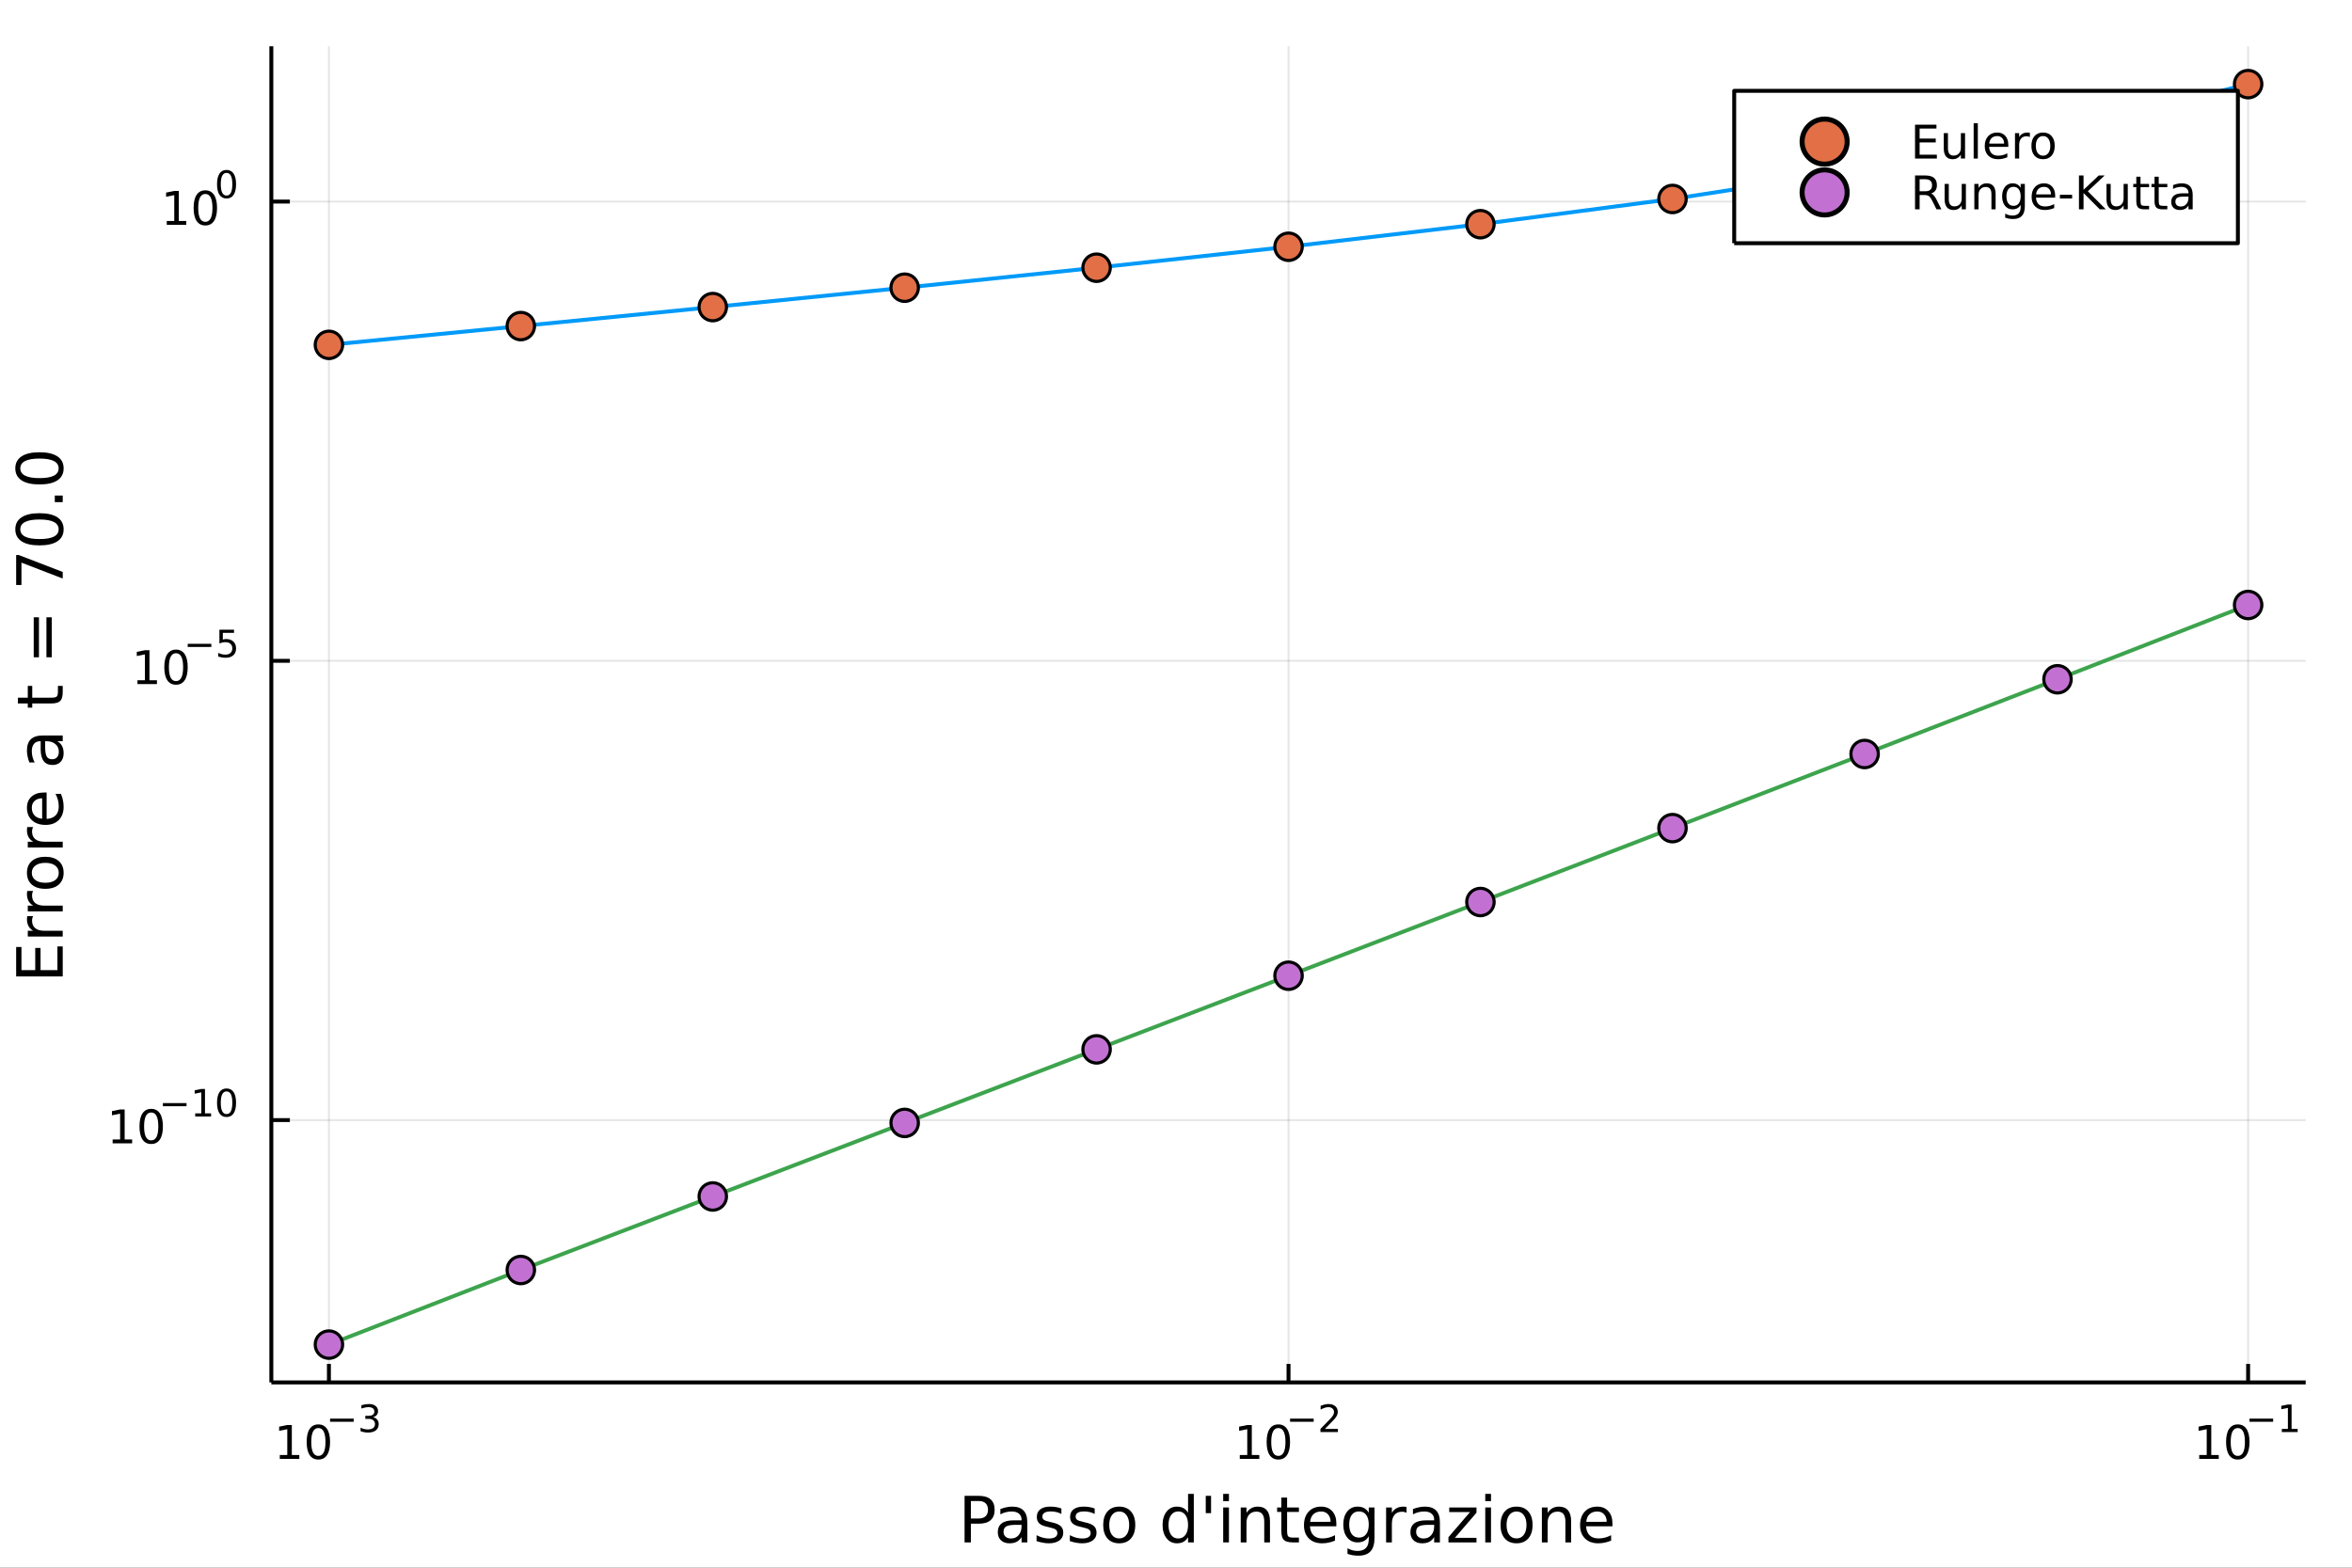 <?xml version="1.0" encoding="utf-8"?>
<svg xmlns="http://www.w3.org/2000/svg" xmlns:xlink="http://www.w3.org/1999/xlink" width="600" height="400" viewBox="0 0 2400 1600">
<rect x="0" y="0" width="2400" height="1600" fill="#333333" stroke="none"/>
<defs>
  <clipPath id="clip470">
    <rect x="0" y="0" width="2400" height="1600"/>
  </clipPath>
</defs>
<path clip-path="url(#clip470)" d="
M0 1600 L2400 1600 L2400 0 L0 0  Z
  " fill="#ffffff" fill-rule="evenodd" fill-opacity="1"/>
<defs>
  <clipPath id="clip471">
    <rect x="480" y="0" width="1681" height="1600"/>
  </clipPath>
</defs>
<path clip-path="url(#clip470)" d="
M276.876 1410.9 L2352.76 1410.9 L2352.76 47.244 L276.876 47.244  Z
  " fill="#ffffff" fill-rule="evenodd" fill-opacity="1"/>
<defs>
  <clipPath id="clip472">
    <rect x="276" y="47" width="2077" height="1365"/>
  </clipPath>
</defs>
<polyline clip-path="url(#clip472)" style="stroke:#000000; stroke-linecap:butt; stroke-linejoin:round; stroke-width:2; stroke-opacity:0.1; fill:none" points="
  335.627,1410.9 335.627,47.244 
  "/>
<polyline clip-path="url(#clip472)" style="stroke:#000000; stroke-linecap:butt; stroke-linejoin:round; stroke-width:2; stroke-opacity:0.1; fill:none" points="
  1314.82,1410.9 1314.82,47.244 
  "/>
<polyline clip-path="url(#clip472)" style="stroke:#000000; stroke-linecap:butt; stroke-linejoin:round; stroke-width:2; stroke-opacity:0.1; fill:none" points="
  2294,1410.9 2294,47.244 
  "/>
<polyline clip-path="url(#clip470)" style="stroke:#000000; stroke-linecap:butt; stroke-linejoin:round; stroke-width:4; stroke-opacity:1; fill:none" points="
  276.876,1410.9 2352.76,1410.9 
  "/>
<polyline clip-path="url(#clip470)" style="stroke:#000000; stroke-linecap:butt; stroke-linejoin:round; stroke-width:4; stroke-opacity:1; fill:none" points="
  335.627,1410.9 335.627,1392 
  "/>
<polyline clip-path="url(#clip470)" style="stroke:#000000; stroke-linecap:butt; stroke-linejoin:round; stroke-width:4; stroke-opacity:1; fill:none" points="
  1314.82,1410.9 1314.82,1392 
  "/>
<polyline clip-path="url(#clip470)" style="stroke:#000000; stroke-linecap:butt; stroke-linejoin:round; stroke-width:4; stroke-opacity:1; fill:none" points="
  2294,1410.9 2294,1392 
  "/>
<path clip-path="url(#clip470)" d="M285.507 1485.02 L293.146 1485.02 L293.146 1458.66 L284.836 1460.32 L284.836 1456.06 L293.1 1454.4 L297.775 1454.4 L297.775 1485.02 L305.414 1485.02 L305.414 1488.96 L285.507 1488.96 L285.507 1485.02 Z" fill="#000000" fill-rule="evenodd" fill-opacity="1" /><path clip-path="url(#clip470)" d="M324.859 1457.48 Q321.248 1457.48 319.419 1461.04 Q317.613 1464.58 317.613 1471.71 Q317.613 1478.82 319.419 1482.38 Q321.248 1485.92 324.859 1485.92 Q328.493 1485.92 330.298 1482.38 Q332.127 1478.82 332.127 1471.71 Q332.127 1464.58 330.298 1461.04 Q328.493 1457.48 324.859 1457.48 M324.859 1453.77 Q330.669 1453.77 333.724 1458.38 Q336.803 1462.96 336.803 1471.71 Q336.803 1480.44 333.724 1485.04 Q330.669 1489.63 324.859 1489.63 Q319.049 1489.63 315.97 1485.04 Q312.914 1480.44 312.914 1471.71 Q312.914 1462.96 315.97 1458.38 Q319.049 1453.77 324.859 1453.77 Z" fill="#000000" fill-rule="evenodd" fill-opacity="1" /><path clip-path="url(#clip470)" d="M336.803 1447.87 L360.915 1447.87 L360.915 1451.07 L336.803 1451.07 L336.803 1447.87 Z" fill="#000000" fill-rule="evenodd" fill-opacity="1" /><path clip-path="url(#clip470)" d="M380.625 1446.41 Q383.352 1446.99 384.876 1448.83 Q386.418 1450.68 386.418 1453.38 Q386.418 1457.54 383.559 1459.82 Q380.7 1462.09 375.434 1462.09 Q373.666 1462.09 371.786 1461.73 Q369.924 1461.4 367.93 1460.7 L367.93 1457.03 Q369.51 1457.95 371.391 1458.42 Q373.271 1458.89 375.321 1458.89 Q378.895 1458.89 380.757 1457.48 Q382.638 1456.07 382.638 1453.38 Q382.638 1450.9 380.888 1449.51 Q379.158 1448.1 376.055 1448.1 L372.782 1448.1 L372.782 1444.98 L376.205 1444.98 Q379.008 1444.98 380.493 1443.87 Q381.979 1442.74 381.979 1440.63 Q381.979 1438.47 380.437 1437.32 Q378.914 1436.16 376.055 1436.16 Q374.494 1436.16 372.707 1436.49 Q370.92 1436.83 368.776 1437.55 L368.776 1434.16 Q370.939 1433.56 372.82 1433.26 Q374.72 1432.96 376.393 1432.96 Q380.719 1432.96 383.239 1434.93 Q385.76 1436.89 385.76 1440.24 Q385.76 1442.57 384.424 1444.19 Q383.089 1445.79 380.625 1446.41 Z" fill="#000000" fill-rule="evenodd" fill-opacity="1" /><path clip-path="url(#clip470)" d="M1265.08 1485.02 L1272.72 1485.02 L1272.72 1458.66 L1264.41 1460.32 L1264.41 1456.06 L1272.67 1454.4 L1277.35 1454.4 L1277.35 1485.02 L1284.99 1485.02 L1284.99 1488.96 L1265.08 1488.96 L1265.08 1485.02 Z" fill="#000000" fill-rule="evenodd" fill-opacity="1" /><path clip-path="url(#clip470)" d="M1304.43 1457.48 Q1300.82 1457.48 1298.99 1461.04 Q1297.19 1464.58 1297.19 1471.71 Q1297.19 1478.82 1298.99 1482.38 Q1300.82 1485.92 1304.43 1485.92 Q1308.07 1485.92 1309.87 1482.38 Q1311.7 1478.82 1311.7 1471.71 Q1311.7 1464.58 1309.87 1461.04 Q1308.07 1457.48 1304.43 1457.48 M1304.43 1453.77 Q1310.24 1453.77 1313.3 1458.38 Q1316.38 1462.96 1316.38 1471.71 Q1316.38 1480.44 1313.3 1485.04 Q1310.24 1489.63 1304.43 1489.63 Q1298.62 1489.63 1295.54 1485.04 Q1292.49 1480.44 1292.49 1471.71 Q1292.49 1462.96 1295.54 1458.38 Q1298.62 1453.77 1304.43 1453.77 Z" fill="#000000" fill-rule="evenodd" fill-opacity="1" /><path clip-path="url(#clip470)" d="M1316.38 1447.87 L1340.49 1447.87 L1340.49 1451.07 L1316.38 1451.07 L1316.38 1447.87 Z" fill="#000000" fill-rule="evenodd" fill-opacity="1" /><path clip-path="url(#clip470)" d="M1351.96 1458.35 L1365.22 1458.35 L1365.22 1461.55 L1347.39 1461.55 L1347.39 1458.35 Q1349.55 1456.11 1353.28 1452.35 Q1357.02 1448.57 1357.98 1447.48 Q1359.8 1445.43 1360.52 1444.02 Q1361.25 1442.59 1361.25 1441.22 Q1361.25 1438.98 1359.67 1437.57 Q1358.11 1436.16 1355.59 1436.16 Q1353.8 1436.16 1351.81 1436.78 Q1349.84 1437.4 1347.58 1438.66 L1347.58 1434.82 Q1349.87 1433.9 1351.87 1433.43 Q1353.86 1432.96 1355.52 1432.96 Q1359.88 1432.96 1362.48 1435.14 Q1365.07 1437.32 1365.07 1440.97 Q1365.07 1442.7 1364.41 1444.26 Q1363.77 1445.8 1362.06 1447.91 Q1361.59 1448.46 1359.07 1451.07 Q1356.55 1453.67 1351.96 1458.35 Z" fill="#000000" fill-rule="evenodd" fill-opacity="1" /><path clip-path="url(#clip470)" d="M2244.12 1485.02 L2251.76 1485.02 L2251.76 1458.66 L2243.45 1460.32 L2243.45 1456.06 L2251.71 1454.4 L2256.39 1454.4 L2256.39 1485.02 L2264.03 1485.02 L2264.03 1488.96 L2244.12 1488.96 L2244.12 1485.02 Z" fill="#000000" fill-rule="evenodd" fill-opacity="1" /><path clip-path="url(#clip470)" d="M2283.47 1457.48 Q2279.86 1457.48 2278.03 1461.04 Q2276.23 1464.58 2276.23 1471.71 Q2276.23 1478.82 2278.03 1482.38 Q2279.86 1485.92 2283.47 1485.92 Q2287.11 1485.92 2288.91 1482.38 Q2290.74 1478.82 2290.74 1471.71 Q2290.74 1464.58 2288.91 1461.04 Q2287.11 1457.48 2283.47 1457.48 M2283.47 1453.77 Q2289.28 1453.77 2292.34 1458.38 Q2295.42 1462.96 2295.42 1471.71 Q2295.42 1480.44 2292.34 1485.04 Q2289.28 1489.63 2283.47 1489.63 Q2277.66 1489.63 2274.58 1485.04 Q2271.53 1480.44 2271.53 1471.71 Q2271.53 1462.96 2274.58 1458.38 Q2277.66 1453.77 2283.47 1453.77 Z" fill="#000000" fill-rule="evenodd" fill-opacity="1" /><path clip-path="url(#clip470)" d="M2295.42 1447.87 L2319.53 1447.87 L2319.53 1451.07 L2295.42 1451.07 L2295.42 1447.87 Z" fill="#000000" fill-rule="evenodd" fill-opacity="1" /><path clip-path="url(#clip470)" d="M2328.39 1458.35 L2334.59 1458.35 L2334.59 1436.93 L2327.84 1438.28 L2327.84 1434.82 L2334.55 1433.47 L2338.35 1433.47 L2338.35 1458.35 L2344.56 1458.35 L2344.56 1461.55 L2328.39 1461.55 L2328.39 1458.35 Z" fill="#000000" fill-rule="evenodd" fill-opacity="1" /><path clip-path="url(#clip470)" d="M990.69 1531.95 L990.69 1549.8 L998.774 1549.8 Q1003.26 1549.8 1005.71 1547.48 Q1008.16 1545.16 1008.16 1540.86 Q1008.16 1536.6 1005.71 1534.27 Q1003.26 1531.95 998.774 1531.95 L990.69 1531.95 M984.26 1526.67 L998.774 1526.67 Q1006.76 1526.67 1010.84 1530.29 Q1014.94 1533.89 1014.94 1540.86 Q1014.94 1547.9 1010.84 1551.49 Q1006.76 1555.09 998.774 1555.09 L990.69 1555.09 L990.69 1574.19 L984.26 1574.19 L984.26 1526.67 Z" fill="#000000" fill-rule="evenodd" fill-opacity="1" /><path clip-path="url(#clip470)" d="M1036.59 1556.27 Q1029.49 1556.27 1026.75 1557.89 Q1024.01 1559.51 1024.01 1563.43 Q1024.01 1566.55 1026.05 1568.39 Q1028.12 1570.21 1031.65 1570.21 Q1036.52 1570.21 1039.45 1566.77 Q1042.41 1563.3 1042.41 1557.57 L1042.41 1556.27 L1036.59 1556.27 M1048.27 1553.85 L1048.27 1574.19 L1042.41 1574.19 L1042.41 1568.77 Q1040.41 1572.02 1037.41 1573.58 Q1034.42 1575.11 1030.09 1575.11 Q1024.62 1575.11 1021.37 1572.05 Q1018.16 1568.97 1018.16 1563.81 Q1018.16 1557.79 1022.17 1554.74 Q1026.21 1551.68 1034.2 1551.68 L1042.41 1551.68 L1042.41 1551.11 Q1042.41 1547.07 1039.74 1544.87 Q1037.1 1542.64 1032.29 1542.64 Q1029.23 1542.64 1026.34 1543.38 Q1023.44 1544.11 1020.77 1545.57 L1020.77 1540.16 Q1023.98 1538.92 1027.01 1538.31 Q1030.03 1537.68 1032.89 1537.68 Q1040.63 1537.68 1044.45 1541.69 Q1048.27 1545.7 1048.27 1553.85 Z" fill="#000000" fill-rule="evenodd" fill-opacity="1" /><path clip-path="url(#clip470)" d="M1083.06 1539.59 L1083.06 1545.13 Q1080.57 1543.85 1077.9 1543.22 Q1075.23 1542.58 1072.36 1542.58 Q1068 1542.58 1065.81 1543.92 Q1063.64 1545.25 1063.64 1547.93 Q1063.64 1549.96 1065.2 1551.14 Q1066.76 1552.29 1071.47 1553.34 L1073.48 1553.78 Q1079.71 1555.12 1082.32 1557.57 Q1084.97 1559.99 1084.97 1564.35 Q1084.97 1569.32 1081.02 1572.21 Q1077.1 1575.11 1070.23 1575.11 Q1067.36 1575.11 1064.25 1574.54 Q1061.16 1573.99 1057.72 1572.88 L1057.72 1566.83 Q1060.97 1568.52 1064.12 1569.38 Q1067.27 1570.21 1070.36 1570.21 Q1074.49 1570.21 1076.72 1568.81 Q1078.95 1567.37 1078.95 1564.8 Q1078.95 1562.41 1077.33 1561.14 Q1075.74 1559.86 1070.29 1558.68 L1068.26 1558.21 Q1062.81 1557.06 1060.39 1554.71 Q1057.98 1552.32 1057.98 1548.18 Q1057.98 1543.15 1061.54 1540.42 Q1065.1 1537.68 1071.66 1537.68 Q1074.91 1537.68 1077.77 1538.16 Q1080.64 1538.63 1083.06 1539.59 Z" fill="#000000" fill-rule="evenodd" fill-opacity="1" /><path clip-path="url(#clip470)" d="M1117.02 1539.59 L1117.02 1545.13 Q1114.53 1543.85 1111.86 1543.22 Q1109.19 1542.58 1106.32 1542.58 Q1101.96 1542.58 1099.77 1543.92 Q1097.6 1545.25 1097.6 1547.93 Q1097.6 1549.96 1099.16 1551.14 Q1100.72 1552.29 1105.43 1553.34 L1107.44 1553.78 Q1113.68 1555.12 1116.29 1557.57 Q1118.93 1559.99 1118.93 1564.35 Q1118.93 1569.32 1114.98 1572.21 Q1111.07 1575.11 1104.19 1575.11 Q1101.33 1575.11 1098.21 1574.54 Q1095.12 1573.99 1091.68 1572.88 L1091.68 1566.83 Q1094.93 1568.52 1098.08 1569.38 Q1101.23 1570.21 1104.32 1570.21 Q1108.46 1570.21 1110.68 1568.81 Q1112.91 1567.37 1112.91 1564.8 Q1112.91 1562.41 1111.29 1561.14 Q1109.7 1559.86 1104.25 1558.68 L1102.22 1558.21 Q1096.77 1557.06 1094.36 1554.71 Q1091.94 1552.32 1091.94 1548.18 Q1091.94 1543.15 1095.5 1540.42 Q1099.07 1537.68 1105.62 1537.68 Q1108.87 1537.68 1111.73 1538.16 Q1114.6 1538.63 1117.02 1539.59 Z" fill="#000000" fill-rule="evenodd" fill-opacity="1" /><path clip-path="url(#clip470)" d="M1142.07 1542.64 Q1137.36 1542.64 1134.62 1546.34 Q1131.88 1550 1131.88 1556.39 Q1131.88 1562.79 1134.59 1566.48 Q1137.32 1570.14 1142.07 1570.14 Q1146.75 1570.14 1149.48 1566.45 Q1152.22 1562.76 1152.22 1556.39 Q1152.22 1550.06 1149.48 1546.37 Q1146.75 1542.64 1142.07 1542.64 M1142.07 1537.68 Q1149.71 1537.68 1154.07 1542.64 Q1158.43 1547.61 1158.43 1556.39 Q1158.43 1565.15 1154.07 1570.14 Q1149.71 1575.11 1142.07 1575.11 Q1134.4 1575.11 1130.04 1570.14 Q1125.71 1565.15 1125.71 1556.39 Q1125.71 1547.61 1130.04 1542.64 Q1134.4 1537.68 1142.07 1537.68 Z" fill="#000000" fill-rule="evenodd" fill-opacity="1" /><path clip-path="url(#clip470)" d="M1212.31 1543.95 L1212.31 1524.66 L1218.17 1524.66 L1218.17 1574.19 L1212.31 1574.19 L1212.31 1568.84 Q1210.47 1572.02 1207.63 1573.58 Q1204.83 1575.11 1200.89 1575.11 Q1194.42 1575.11 1190.35 1569.95 Q1186.31 1564.8 1186.31 1556.39 Q1186.31 1547.99 1190.35 1542.83 Q1194.42 1537.68 1200.89 1537.68 Q1204.83 1537.68 1207.63 1539.24 Q1210.47 1540.77 1212.31 1543.95 M1192.36 1556.39 Q1192.36 1562.85 1195 1566.55 Q1197.67 1570.21 1202.32 1570.21 Q1206.96 1570.21 1209.64 1566.55 Q1212.31 1562.85 1212.31 1556.39 Q1212.31 1549.93 1209.64 1546.27 Q1206.96 1542.58 1202.32 1542.58 Q1197.67 1542.58 1195 1546.27 Q1192.36 1549.93 1192.36 1556.39 Z" fill="#000000" fill-rule="evenodd" fill-opacity="1" /><path clip-path="url(#clip470)" d="M1235.77 1526.67 L1235.77 1544.33 L1230.36 1544.33 L1230.36 1526.67 L1235.77 1526.67 Z" fill="#000000" fill-rule="evenodd" fill-opacity="1" /><path clip-path="url(#clip470)" d="M1248.15 1538.54 L1254.01 1538.54 L1254.01 1574.19 L1248.15 1574.19 L1248.15 1538.54 M1248.15 1524.66 L1254.01 1524.66 L1254.01 1532.08 L1248.15 1532.08 L1248.15 1524.66 Z" fill="#000000" fill-rule="evenodd" fill-opacity="1" /><path clip-path="url(#clip470)" d="M1295.89 1552.67 L1295.89 1574.19 L1290.04 1574.19 L1290.04 1552.86 Q1290.04 1547.8 1288.06 1545.29 Q1286.09 1542.77 1282.14 1542.77 Q1277.4 1542.77 1274.66 1545.79 Q1271.93 1548.82 1271.93 1554.04 L1271.93 1574.19 L1266.04 1574.19 L1266.04 1538.54 L1271.93 1538.54 L1271.93 1544.08 Q1274.03 1540.86 1276.86 1539.27 Q1279.72 1537.68 1283.45 1537.68 Q1289.59 1537.68 1292.74 1541.5 Q1295.89 1545.29 1295.89 1552.67 Z" fill="#000000" fill-rule="evenodd" fill-opacity="1" /><path clip-path="url(#clip470)" d="M1313.37 1528.42 L1313.37 1538.54 L1325.43 1538.54 L1325.43 1543.09 L1313.37 1543.09 L1313.37 1562.44 Q1313.37 1566.8 1314.55 1568.04 Q1315.75 1569.28 1319.41 1569.28 L1325.43 1569.28 L1325.43 1574.19 L1319.41 1574.19 Q1312.64 1574.19 1310.06 1571.67 Q1307.48 1569.12 1307.48 1562.44 L1307.48 1543.09 L1303.18 1543.09 L1303.18 1538.54 L1307.48 1538.54 L1307.48 1528.42 L1313.37 1528.42 Z" fill="#000000" fill-rule="evenodd" fill-opacity="1" /><path clip-path="url(#clip470)" d="M1363.62 1554.9 L1363.62 1557.76 L1336.7 1557.76 Q1337.08 1563.81 1340.33 1566.99 Q1343.6 1570.14 1349.43 1570.14 Q1352.8 1570.14 1355.95 1569.32 Q1359.14 1568.49 1362.26 1566.83 L1362.26 1572.37 Q1359.11 1573.71 1355.79 1574.41 Q1352.48 1575.11 1349.08 1575.11 Q1340.55 1575.11 1335.55 1570.14 Q1330.59 1565.18 1330.59 1556.71 Q1330.59 1547.96 1335.3 1542.83 Q1340.04 1537.68 1348.06 1537.68 Q1355.25 1537.68 1359.42 1542.33 Q1363.62 1546.94 1363.62 1554.9 M1357.77 1553.18 Q1357.7 1548.37 1355.06 1545.51 Q1352.45 1542.64 1348.12 1542.64 Q1343.22 1542.64 1340.26 1545.41 Q1337.33 1548.18 1336.89 1553.21 L1357.77 1553.18 Z" fill="#000000" fill-rule="evenodd" fill-opacity="1" /><path clip-path="url(#clip470)" d="M1396.69 1555.95 Q1396.69 1549.58 1394.05 1546.08 Q1391.44 1542.58 1386.7 1542.58 Q1381.99 1542.58 1379.35 1546.08 Q1376.74 1549.58 1376.74 1555.95 Q1376.74 1562.28 1379.35 1565.78 Q1381.99 1569.28 1386.7 1569.28 Q1391.44 1569.28 1394.05 1565.78 Q1396.69 1562.28 1396.69 1555.95 M1402.55 1569.76 Q1402.55 1578.86 1398.51 1583.29 Q1394.47 1587.74 1386.13 1587.74 Q1383.04 1587.74 1380.3 1587.27 Q1377.57 1586.82 1374.99 1585.87 L1374.99 1580.17 Q1377.57 1581.57 1380.08 1582.24 Q1382.59 1582.91 1385.2 1582.91 Q1390.97 1582.91 1393.83 1579.88 Q1396.69 1576.89 1396.69 1570.81 L1396.69 1567.92 Q1394.88 1571.07 1392.05 1572.63 Q1389.21 1574.19 1385.27 1574.19 Q1378.71 1574.19 1374.7 1569.19 Q1370.69 1564.19 1370.69 1555.95 Q1370.69 1547.67 1374.7 1542.68 Q1378.71 1537.68 1385.27 1537.68 Q1389.21 1537.68 1392.05 1539.24 Q1394.88 1540.8 1396.69 1543.95 L1396.69 1538.54 L1402.55 1538.54 L1402.55 1569.76 Z" fill="#000000" fill-rule="evenodd" fill-opacity="1" /><path clip-path="url(#clip470)" d="M1435.27 1544.01 Q1434.28 1543.44 1433.11 1543.18 Q1431.96 1542.9 1430.56 1542.9 Q1425.59 1542.9 1422.92 1546.14 Q1420.28 1549.36 1420.28 1555.41 L1420.28 1574.19 L1414.39 1574.19 L1414.39 1538.54 L1420.28 1538.54 L1420.28 1544.08 Q1422.13 1540.83 1425.09 1539.27 Q1428.05 1537.68 1432.28 1537.68 Q1432.88 1537.68 1433.62 1537.77 Q1434.35 1537.84 1435.24 1538 L1435.27 1544.01 Z" fill="#000000" fill-rule="evenodd" fill-opacity="1" /><path clip-path="url(#clip470)" d="M1457.61 1556.27 Q1450.52 1556.27 1447.78 1557.89 Q1445.04 1559.51 1445.04 1563.43 Q1445.04 1566.55 1447.08 1568.39 Q1449.15 1570.21 1452.68 1570.21 Q1457.55 1570.21 1460.48 1566.77 Q1463.44 1563.3 1463.44 1557.57 L1463.44 1556.27 L1457.61 1556.27 M1469.3 1553.85 L1469.3 1574.19 L1463.44 1574.19 L1463.44 1568.77 Q1461.43 1572.02 1458.44 1573.58 Q1455.45 1575.11 1451.12 1575.11 Q1445.65 1575.11 1442.4 1572.05 Q1439.19 1568.97 1439.19 1563.81 Q1439.19 1557.79 1443.2 1554.74 Q1447.24 1551.68 1455.23 1551.68 L1463.44 1551.68 L1463.44 1551.11 Q1463.44 1547.07 1460.77 1544.87 Q1458.12 1542.64 1453.32 1542.64 Q1450.26 1542.64 1447.37 1543.38 Q1444.47 1544.11 1441.8 1545.57 L1441.8 1540.16 Q1445.01 1538.92 1448.03 1538.31 Q1451.06 1537.68 1453.92 1537.68 Q1461.66 1537.68 1465.48 1541.69 Q1469.3 1545.7 1469.3 1553.85 Z" fill="#000000" fill-rule="evenodd" fill-opacity="1" /><path clip-path="url(#clip470)" d="M1478.81 1538.54 L1506.63 1538.54 L1506.63 1543.88 L1484.61 1569.51 L1506.63 1569.51 L1506.63 1574.19 L1478.02 1574.19 L1478.02 1568.84 L1500.04 1543.22 L1478.81 1543.22 L1478.81 1538.54 Z" fill="#000000" fill-rule="evenodd" fill-opacity="1" /><path clip-path="url(#clip470)" d="M1515.57 1538.54 L1521.43 1538.54 L1521.43 1574.19 L1515.57 1574.19 L1515.57 1538.54 M1515.57 1524.66 L1521.43 1524.66 L1521.43 1532.08 L1515.57 1532.08 L1515.57 1524.66 Z" fill="#000000" fill-rule="evenodd" fill-opacity="1" /><path clip-path="url(#clip470)" d="M1547.5 1542.64 Q1542.79 1542.64 1540.05 1546.34 Q1537.31 1550 1537.31 1556.39 Q1537.31 1562.79 1540.02 1566.48 Q1542.76 1570.14 1547.5 1570.14 Q1552.18 1570.14 1554.91 1566.45 Q1557.65 1562.76 1557.65 1556.39 Q1557.65 1550.06 1554.91 1546.37 Q1552.18 1542.64 1547.5 1542.64 M1547.5 1537.68 Q1555.14 1537.68 1559.5 1542.64 Q1563.86 1547.61 1563.86 1556.39 Q1563.86 1565.15 1559.5 1570.14 Q1555.14 1575.11 1547.5 1575.11 Q1539.83 1575.11 1535.47 1570.14 Q1531.14 1565.15 1531.14 1556.39 Q1531.14 1547.61 1535.47 1542.64 Q1539.83 1537.68 1547.5 1537.68 Z" fill="#000000" fill-rule="evenodd" fill-opacity="1" /><path clip-path="url(#clip470)" d="M1603.2 1552.67 L1603.2 1574.19 L1597.34 1574.19 L1597.34 1552.86 Q1597.34 1547.8 1595.37 1545.29 Q1593.39 1542.77 1589.45 1542.77 Q1584.71 1542.77 1581.97 1545.79 Q1579.23 1548.82 1579.23 1554.04 L1579.23 1574.19 L1573.34 1574.19 L1573.34 1538.54 L1579.23 1538.54 L1579.23 1544.08 Q1581.33 1540.86 1584.16 1539.27 Q1587.03 1537.68 1590.75 1537.68 Q1596.9 1537.68 1600.05 1541.5 Q1603.2 1545.29 1603.2 1552.67 Z" fill="#000000" fill-rule="evenodd" fill-opacity="1" /><path clip-path="url(#clip470)" d="M1645.37 1554.9 L1645.37 1557.76 L1618.44 1557.76 Q1618.83 1563.81 1622.07 1566.99 Q1625.35 1570.14 1631.18 1570.14 Q1634.55 1570.14 1637.7 1569.32 Q1640.88 1568.49 1644 1566.83 L1644 1572.37 Q1640.85 1573.71 1637.54 1574.41 Q1634.23 1575.11 1630.83 1575.11 Q1622.3 1575.11 1617.3 1570.14 Q1612.33 1565.18 1612.33 1556.71 Q1612.33 1547.96 1617.04 1542.83 Q1621.79 1537.68 1629.81 1537.68 Q1637 1537.68 1641.17 1542.33 Q1645.37 1546.94 1645.37 1554.9 M1639.51 1553.18 Q1639.45 1548.37 1636.81 1545.51 Q1634.2 1542.64 1629.87 1542.64 Q1624.97 1542.64 1622.01 1545.41 Q1619.08 1548.18 1618.63 1553.21 L1639.51 1553.18 Z" fill="#000000" fill-rule="evenodd" fill-opacity="1" /><polyline clip-path="url(#clip472)" style="stroke:#000000; stroke-linecap:butt; stroke-linejoin:round; stroke-width:2; stroke-opacity:0.1; fill:none" points="
  276.876,1143.18 2352.76,1143.18 
  "/>
<polyline clip-path="url(#clip472)" style="stroke:#000000; stroke-linecap:butt; stroke-linejoin:round; stroke-width:2; stroke-opacity:0.1; fill:none" points="
  276.876,674.449 2352.76,674.449 
  "/>
<polyline clip-path="url(#clip472)" style="stroke:#000000; stroke-linecap:butt; stroke-linejoin:round; stroke-width:2; stroke-opacity:0.1; fill:none" points="
  276.876,205.716 2352.76,205.716 
  "/>
<polyline clip-path="url(#clip470)" style="stroke:#000000; stroke-linecap:butt; stroke-linejoin:round; stroke-width:4; stroke-opacity:1; fill:none" points="
  276.876,1410.9 276.876,47.244 
  "/>
<polyline clip-path="url(#clip470)" style="stroke:#000000; stroke-linecap:butt; stroke-linejoin:round; stroke-width:4; stroke-opacity:1; fill:none" points="
  276.876,1143.18 295.773,1143.18 
  "/>
<polyline clip-path="url(#clip470)" style="stroke:#000000; stroke-linecap:butt; stroke-linejoin:round; stroke-width:4; stroke-opacity:1; fill:none" points="
  276.876,674.449 295.773,674.449 
  "/>
<polyline clip-path="url(#clip470)" style="stroke:#000000; stroke-linecap:butt; stroke-linejoin:round; stroke-width:4; stroke-opacity:1; fill:none" points="
  276.876,205.716 295.773,205.716 
  "/>
<path clip-path="url(#clip470)" d="M114.931 1162.97 L122.57 1162.97 L122.57 1136.61 L114.26 1138.28 L114.26 1134.02 L122.524 1132.35 L127.2 1132.35 L127.2 1162.97 L134.839 1162.97 L134.839 1166.91 L114.931 1166.91 L114.931 1162.97 Z" fill="#000000" fill-rule="evenodd" fill-opacity="1" /><path clip-path="url(#clip470)" d="M154.283 1135.43 Q150.672 1135.43 148.843 1138.99 Q147.038 1142.53 147.038 1149.66 Q147.038 1156.77 148.843 1160.34 Q150.672 1163.88 154.283 1163.88 Q157.917 1163.88 159.723 1160.34 Q161.552 1156.77 161.552 1149.66 Q161.552 1142.53 159.723 1138.99 Q157.917 1135.43 154.283 1135.43 M154.283 1131.72 Q160.093 1131.72 163.149 1136.33 Q166.227 1140.91 166.227 1149.66 Q166.227 1158.39 163.149 1163 Q160.093 1167.58 154.283 1167.58 Q148.473 1167.58 145.394 1163 Q142.339 1158.39 142.339 1149.66 Q142.339 1140.91 145.394 1136.33 Q148.473 1131.72 154.283 1131.72 Z" fill="#000000" fill-rule="evenodd" fill-opacity="1" /><path clip-path="url(#clip470)" d="M166.227 1125.83 L190.339 1125.83 L190.339 1129.02 L166.227 1129.02 L166.227 1125.83 Z" fill="#000000" fill-rule="evenodd" fill-opacity="1" /><path clip-path="url(#clip470)" d="M199.197 1136.3 L205.404 1136.3 L205.404 1114.88 L198.652 1116.23 L198.652 1112.77 L205.366 1111.42 L209.166 1111.42 L209.166 1136.3 L215.372 1136.3 L215.372 1139.5 L199.197 1139.5 L199.197 1136.3 Z" fill="#000000" fill-rule="evenodd" fill-opacity="1" /><path clip-path="url(#clip470)" d="M231.171 1113.92 Q228.237 1113.92 226.751 1116.82 Q225.284 1119.69 225.284 1125.49 Q225.284 1131.26 226.751 1134.16 Q228.237 1137.04 231.171 1137.04 Q234.124 1137.04 235.591 1134.16 Q237.076 1131.26 237.076 1125.49 Q237.076 1119.69 235.591 1116.82 Q234.124 1113.92 231.171 1113.92 M231.171 1110.91 Q235.891 1110.91 238.374 1114.65 Q240.876 1118.38 240.876 1125.49 Q240.876 1132.58 238.374 1136.32 Q235.891 1140.04 231.171 1140.04 Q226.45 1140.04 223.949 1136.32 Q221.466 1132.58 221.466 1125.49 Q221.466 1118.38 223.949 1114.65 Q226.45 1110.91 231.171 1110.91 Z" fill="#000000" fill-rule="evenodd" fill-opacity="1" /><path clip-path="url(#clip470)" d="M140.247 694.242 L147.886 694.242 L147.886 667.876 L139.575 669.543 L139.575 665.283 L147.839 663.617 L152.515 663.617 L152.515 694.242 L160.154 694.242 L160.154 698.177 L140.247 698.177 L140.247 694.242 Z" fill="#000000" fill-rule="evenodd" fill-opacity="1" /><path clip-path="url(#clip470)" d="M179.598 666.695 Q175.987 666.695 174.159 670.26 Q172.353 673.802 172.353 680.932 Q172.353 688.038 174.159 691.603 Q175.987 695.144 179.598 695.144 Q183.233 695.144 185.038 691.603 Q186.867 688.038 186.867 680.932 Q186.867 673.802 185.038 670.26 Q183.233 666.695 179.598 666.695 M179.598 662.992 Q185.409 662.992 188.464 667.598 Q191.543 672.182 191.543 680.932 Q191.543 689.658 188.464 694.265 Q185.409 698.848 179.598 698.848 Q173.788 698.848 170.71 694.265 Q167.654 689.658 167.654 680.932 Q167.654 672.182 170.71 667.598 Q173.788 662.992 179.598 662.992 Z" fill="#000000" fill-rule="evenodd" fill-opacity="1" /><path clip-path="url(#clip470)" d="M191.543 657.093 L215.654 657.093 L215.654 660.29 L191.543 660.29 L191.543 657.093 Z" fill="#000000" fill-rule="evenodd" fill-opacity="1" /><path clip-path="url(#clip470)" d="M223.892 642.686 L238.807 642.686 L238.807 645.884 L227.372 645.884 L227.372 652.767 Q228.199 652.485 229.027 652.354 Q229.854 652.203 230.682 652.203 Q235.384 652.203 238.13 654.78 Q240.876 657.356 240.876 661.757 Q240.876 666.29 238.054 668.81 Q235.233 671.312 230.099 671.312 Q228.331 671.312 226.488 671.011 Q224.663 670.71 222.707 670.108 L222.707 666.29 Q224.4 667.212 226.205 667.663 Q228.011 668.115 230.023 668.115 Q233.277 668.115 235.177 666.403 Q237.076 664.691 237.076 661.757 Q237.076 658.823 235.177 657.112 Q233.277 655.4 230.023 655.4 Q228.5 655.4 226.977 655.739 Q225.472 656.078 223.892 656.792 L223.892 642.686 Z" fill="#000000" fill-rule="evenodd" fill-opacity="1" /><path clip-path="url(#clip470)" d="M170.17 225.509 L177.809 225.509 L177.809 199.143 L169.499 200.81 L169.499 196.551 L177.762 194.884 L182.438 194.884 L182.438 225.509 L190.077 225.509 L190.077 229.444 L170.17 229.444 L170.17 225.509 Z" fill="#000000" fill-rule="evenodd" fill-opacity="1" /><path clip-path="url(#clip470)" d="M209.522 197.963 Q205.91 197.963 204.082 201.528 Q202.276 205.069 202.276 212.199 Q202.276 219.305 204.082 222.87 Q205.91 226.412 209.522 226.412 Q213.156 226.412 214.961 222.87 Q216.79 219.305 216.79 212.199 Q216.79 205.069 214.961 201.528 Q213.156 197.963 209.522 197.963 M209.522 194.259 Q215.332 194.259 218.387 198.866 Q221.466 203.449 221.466 212.199 Q221.466 220.926 218.387 225.532 Q215.332 230.115 209.522 230.115 Q203.711 230.115 200.633 225.532 Q197.577 220.926 197.577 212.199 Q197.577 203.449 200.633 198.866 Q203.711 194.259 209.522 194.259 Z" fill="#000000" fill-rule="evenodd" fill-opacity="1" /><path clip-path="url(#clip470)" d="M231.171 176.455 Q228.237 176.455 226.751 179.351 Q225.284 182.229 225.284 188.022 Q225.284 193.796 226.751 196.692 Q228.237 199.57 231.171 199.57 Q234.124 199.57 235.591 196.692 Q237.076 193.796 237.076 188.022 Q237.076 182.229 235.591 179.351 Q234.124 176.455 231.171 176.455 M231.171 173.446 Q235.891 173.446 238.374 177.189 Q240.876 180.913 240.876 188.022 Q240.876 195.112 238.374 198.855 Q235.891 202.579 231.171 202.579 Q226.45 202.579 223.949 198.855 Q221.466 195.112 221.466 188.022 Q221.466 180.913 223.949 177.189 Q226.45 173.446 231.171 173.446 Z" fill="#000000" fill-rule="evenodd" fill-opacity="1" /><path clip-path="url(#clip470)" d="M16.484 996.557 L16.484 966.511 L21.895 966.511 L21.895 990.128 L35.963 990.128 L35.963 967.498 L41.374 967.498 L41.374 990.128 L58.593 990.128 L58.593 965.938 L64.004 965.938 L64.004 996.557 L16.484 996.557 Z" fill="#000000" fill-rule="evenodd" fill-opacity="1" /><path clip-path="url(#clip470)" d="M33.831 934.969 Q33.258 935.956 33.003 937.133 Q32.717 938.279 32.717 939.68 Q32.717 944.645 35.963 947.319 Q39.178 949.96 45.225 949.96 L64.004 949.96 L64.004 955.849 L28.356 955.849 L28.356 949.96 L33.894 949.96 Q30.648 948.114 29.088 945.154 Q27.497 942.194 27.497 937.961 Q27.497 937.356 27.592 936.624 Q27.656 935.892 27.815 935.001 L33.831 934.969 Z" fill="#000000" fill-rule="evenodd" fill-opacity="1" /><path clip-path="url(#clip470)" d="M33.831 909.315 Q33.258 910.302 33.003 911.48 Q32.717 912.626 32.717 914.026 Q32.717 918.991 35.963 921.665 Q39.178 924.307 45.225 924.307 L64.004 924.307 L64.004 930.195 L28.356 930.195 L28.356 924.307 L33.894 924.307 Q30.648 922.461 29.088 919.5 Q27.497 916.54 27.497 912.307 Q27.497 911.702 27.592 910.97 Q27.656 910.238 27.815 909.347 L33.831 909.315 Z" fill="#000000" fill-rule="evenodd" fill-opacity="1" /><path clip-path="url(#clip470)" d="M32.462 890.791 Q32.462 895.502 36.154 898.239 Q39.815 900.976 46.212 900.976 Q52.609 900.976 56.302 898.271 Q59.962 895.534 59.962 890.791 Q59.962 886.112 56.27 883.375 Q52.578 880.638 46.212 880.638 Q39.878 880.638 36.186 883.375 Q32.462 886.112 32.462 890.791 M27.497 890.791 Q27.497 883.152 32.462 878.792 Q37.427 874.431 46.212 874.431 Q54.965 874.431 59.962 878.792 Q64.927 883.152 64.927 890.791 Q64.927 898.462 59.962 902.822 Q54.965 907.151 46.212 907.151 Q37.427 907.151 32.462 902.822 Q27.497 898.462 27.497 890.791 Z" fill="#000000" fill-rule="evenodd" fill-opacity="1" /><path clip-path="url(#clip470)" d="M33.831 844.067 Q33.258 845.054 33.003 846.231 Q32.717 847.377 32.717 848.777 Q32.717 853.743 35.963 856.416 Q39.178 859.058 45.225 859.058 L64.004 859.058 L64.004 864.946 L28.356 864.946 L28.356 859.058 L33.894 859.058 Q30.648 857.212 29.088 854.252 Q27.497 851.292 27.497 847.059 Q27.497 846.454 27.592 845.722 Q27.656 844.99 27.815 844.099 L33.831 844.067 Z" fill="#000000" fill-rule="evenodd" fill-opacity="1" /><path clip-path="url(#clip470)" d="M44.716 808.865 L47.581 808.865 L47.581 835.791 Q53.628 835.409 56.811 832.163 Q59.962 828.885 59.962 823.06 Q59.962 819.686 59.134 816.535 Q58.307 813.352 56.652 810.233 L62.19 810.233 Q63.527 813.384 64.227 816.694 Q64.927 820.004 64.927 823.41 Q64.927 831.94 59.962 836.937 Q54.997 841.903 46.53 841.903 Q37.777 841.903 32.653 837.192 Q27.497 832.449 27.497 824.429 Q27.497 817.235 32.144 813.066 Q36.759 808.865 44.716 808.865 M42.997 814.721 Q38.191 814.785 35.327 817.426 Q32.462 820.036 32.462 824.365 Q32.462 829.267 35.231 832.227 Q38 835.155 43.029 835.6 L42.997 814.721 Z" fill="#000000" fill-rule="evenodd" fill-opacity="1" /><path clip-path="url(#clip470)" d="M46.085 762.331 Q46.085 769.429 47.708 772.166 Q49.331 774.903 53.246 774.903 Q56.365 774.903 58.211 772.866 Q60.026 770.798 60.026 767.265 Q60.026 762.395 56.588 759.467 Q53.119 756.507 47.39 756.507 L46.085 756.507 L46.085 762.331 M43.666 750.65 L64.004 750.65 L64.004 756.507 L58.593 756.507 Q61.84 758.512 63.399 761.504 Q64.927 764.496 64.927 768.824 Q64.927 774.299 61.872 777.545 Q58.784 780.76 53.628 780.76 Q47.612 780.76 44.557 776.75 Q41.501 772.707 41.501 764.718 L41.501 756.507 L40.928 756.507 Q36.886 756.507 34.69 759.18 Q32.462 761.822 32.462 766.628 Q32.462 769.684 33.194 772.58 Q33.926 775.476 35.39 778.15 L29.98 778.15 Q28.738 774.935 28.133 771.912 Q27.497 768.888 27.497 766.023 Q27.497 758.289 31.507 754.47 Q35.518 750.65 43.666 750.65 Z" fill="#000000" fill-rule="evenodd" fill-opacity="1" /><path clip-path="url(#clip470)" d="M18.235 712.074 L28.356 712.074 L28.356 700.011 L32.908 700.011 L32.908 712.074 L52.259 712.074 Q56.62 712.074 57.861 710.896 Q59.103 709.687 59.103 706.027 L59.103 700.011 L64.004 700.011 L64.004 706.027 Q64.004 712.806 61.49 715.384 Q58.943 717.962 52.259 717.962 L32.908 717.962 L32.908 722.259 L28.356 722.259 L28.356 717.962 L18.235 717.962 L18.235 712.074 Z" fill="#000000" fill-rule="evenodd" fill-opacity="1" /><path clip-path="url(#clip470)" d="M34.404 670.824 L34.404 630.02 L39.751 630.02 L39.751 670.824 L34.404 670.824 M47.39 670.824 L47.39 630.02 L52.8 630.02 L52.8 670.824 L47.39 670.824 Z" fill="#000000" fill-rule="evenodd" fill-opacity="1" /><path clip-path="url(#clip470)" d="M16.484 597.046 L16.484 566.49 L19.221 566.49 L64.004 583.741 L64.004 590.457 L21.895 574.225 L21.895 597.046 L16.484 597.046 Z" fill="#000000" fill-rule="evenodd" fill-opacity="1" /><path clip-path="url(#clip470)" d="M20.717 540.2 Q20.717 545.165 25.619 547.68 Q30.489 550.162 40.292 550.162 Q50.063 550.162 54.965 547.68 Q59.835 545.165 59.835 540.2 Q59.835 535.203 54.965 532.72 Q50.063 530.206 40.292 530.206 Q30.489 530.206 25.619 532.72 Q20.717 535.203 20.717 540.2 M15.625 540.2 Q15.625 532.211 21.959 528.01 Q28.261 523.776 40.292 523.776 Q52.291 523.776 58.625 528.01 Q64.927 532.211 64.927 540.2 Q64.927 548.189 58.625 552.422 Q52.291 556.623 40.292 556.623 Q28.261 556.623 21.959 552.422 Q15.625 548.189 15.625 540.2 Z" fill="#000000" fill-rule="evenodd" fill-opacity="1" /><path clip-path="url(#clip470)" d="M55.92 512.477 L55.92 505.761 L64.004 505.761 L64.004 512.477 L55.92 512.477 Z" fill="#000000" fill-rule="evenodd" fill-opacity="1" /><path clip-path="url(#clip470)" d="M20.717 478.007 Q20.717 482.972 25.619 485.487 Q30.489 487.969 40.292 487.969 Q50.063 487.969 54.965 485.487 Q59.835 482.972 59.835 478.007 Q59.835 473.01 54.965 470.527 Q50.063 468.013 40.292 468.013 Q30.489 468.013 25.619 470.527 Q20.717 473.01 20.717 478.007 M15.625 478.007 Q15.625 470.018 21.959 465.817 Q28.261 461.583 40.292 461.583 Q52.291 461.583 58.625 465.817 Q64.927 470.018 64.927 478.007 Q64.927 485.996 58.625 490.229 Q52.291 494.43 40.292 494.43 Q28.261 494.43 21.959 490.229 Q15.625 485.996 15.625 478.007 Z" fill="#000000" fill-rule="evenodd" fill-opacity="1" /><polyline clip-path="url(#clip472)" style="stroke:#009af9; stroke-linecap:butt; stroke-linejoin:round; stroke-width:4; stroke-opacity:1; fill:none" points="
  2294,85.838 2099.48,134.731 1902.65,172.755 1706.61,203.054 1510.62,228.805 1314.82,251.829 1118.95,273.226 923.121,293.621 727.31,313.397 531.436,332.796 
  335.627,351.949 
  "/>
<circle clip-path="url(#clip472)" cx="2294" cy="85.838" r="14" fill="#e26f46" fill-rule="evenodd" fill-opacity="1" stroke="#000000" stroke-opacity="1" stroke-width="3.2"/>
<circle clip-path="url(#clip472)" cx="2099.48" cy="134.731" r="14" fill="#e26f46" fill-rule="evenodd" fill-opacity="1" stroke="#000000" stroke-opacity="1" stroke-width="3.2"/>
<circle clip-path="url(#clip472)" cx="1902.65" cy="172.755" r="14" fill="#e26f46" fill-rule="evenodd" fill-opacity="1" stroke="#000000" stroke-opacity="1" stroke-width="3.2"/>
<circle clip-path="url(#clip472)" cx="1706.61" cy="203.054" r="14" fill="#e26f46" fill-rule="evenodd" fill-opacity="1" stroke="#000000" stroke-opacity="1" stroke-width="3.2"/>
<circle clip-path="url(#clip472)" cx="1510.62" cy="228.805" r="14" fill="#e26f46" fill-rule="evenodd" fill-opacity="1" stroke="#000000" stroke-opacity="1" stroke-width="3.2"/>
<circle clip-path="url(#clip472)" cx="1314.82" cy="251.829" r="14" fill="#e26f46" fill-rule="evenodd" fill-opacity="1" stroke="#000000" stroke-opacity="1" stroke-width="3.2"/>
<circle clip-path="url(#clip472)" cx="1118.95" cy="273.226" r="14" fill="#e26f46" fill-rule="evenodd" fill-opacity="1" stroke="#000000" stroke-opacity="1" stroke-width="3.2"/>
<circle clip-path="url(#clip472)" cx="923.121" cy="293.621" r="14" fill="#e26f46" fill-rule="evenodd" fill-opacity="1" stroke="#000000" stroke-opacity="1" stroke-width="3.2"/>
<circle clip-path="url(#clip472)" cx="727.31" cy="313.397" r="14" fill="#e26f46" fill-rule="evenodd" fill-opacity="1" stroke="#000000" stroke-opacity="1" stroke-width="3.2"/>
<circle clip-path="url(#clip472)" cx="531.436" cy="332.796" r="14" fill="#e26f46" fill-rule="evenodd" fill-opacity="1" stroke="#000000" stroke-opacity="1" stroke-width="3.2"/>
<circle clip-path="url(#clip472)" cx="335.627" cy="351.949" r="14" fill="#e26f46" fill-rule="evenodd" fill-opacity="1" stroke="#000000" stroke-opacity="1" stroke-width="3.2"/>
<polyline clip-path="url(#clip472)" style="stroke:#3da44d; stroke-linecap:butt; stroke-linejoin:round; stroke-width:4; stroke-opacity:1; fill:none" points="
  2294,617.432 2099.48,693.251 1902.65,769.52 1706.61,845.173 1510.62,920.596 1314.82,995.819 1118.95,1070.98 923.121,1146.07 727.31,1221.12 531.436,1296.17 
  335.627,1372.3 
  "/>
<circle clip-path="url(#clip472)" cx="2294" cy="617.432" r="14" fill="#c271d2" fill-rule="evenodd" fill-opacity="1" stroke="#000000" stroke-opacity="1" stroke-width="3.2"/>
<circle clip-path="url(#clip472)" cx="2099.48" cy="693.251" r="14" fill="#c271d2" fill-rule="evenodd" fill-opacity="1" stroke="#000000" stroke-opacity="1" stroke-width="3.2"/>
<circle clip-path="url(#clip472)" cx="1902.65" cy="769.52" r="14" fill="#c271d2" fill-rule="evenodd" fill-opacity="1" stroke="#000000" stroke-opacity="1" stroke-width="3.2"/>
<circle clip-path="url(#clip472)" cx="1706.61" cy="845.173" r="14" fill="#c271d2" fill-rule="evenodd" fill-opacity="1" stroke="#000000" stroke-opacity="1" stroke-width="3.2"/>
<circle clip-path="url(#clip472)" cx="1510.62" cy="920.596" r="14" fill="#c271d2" fill-rule="evenodd" fill-opacity="1" stroke="#000000" stroke-opacity="1" stroke-width="3.2"/>
<circle clip-path="url(#clip472)" cx="1314.82" cy="995.819" r="14" fill="#c271d2" fill-rule="evenodd" fill-opacity="1" stroke="#000000" stroke-opacity="1" stroke-width="3.2"/>
<circle clip-path="url(#clip472)" cx="1118.95" cy="1070.98" r="14" fill="#c271d2" fill-rule="evenodd" fill-opacity="1" stroke="#000000" stroke-opacity="1" stroke-width="3.2"/>
<circle clip-path="url(#clip472)" cx="923.121" cy="1146.07" r="14" fill="#c271d2" fill-rule="evenodd" fill-opacity="1" stroke="#000000" stroke-opacity="1" stroke-width="3.2"/>
<circle clip-path="url(#clip472)" cx="727.31" cy="1221.12" r="14" fill="#c271d2" fill-rule="evenodd" fill-opacity="1" stroke="#000000" stroke-opacity="1" stroke-width="3.2"/>
<circle clip-path="url(#clip472)" cx="531.436" cy="1296.17" r="14" fill="#c271d2" fill-rule="evenodd" fill-opacity="1" stroke="#000000" stroke-opacity="1" stroke-width="3.2"/>
<circle clip-path="url(#clip472)" cx="335.627" cy="1372.3" r="14" fill="#c271d2" fill-rule="evenodd" fill-opacity="1" stroke="#000000" stroke-opacity="1" stroke-width="3.2"/>
<path clip-path="url(#clip470)" d="
M1769.6 248.219 L2283.56 248.219 L2283.56 92.699 L1769.6 92.699  Z
  " fill="#ffffff" fill-rule="evenodd" fill-opacity="1"/>
<polyline clip-path="url(#clip470)" style="stroke:#000000; stroke-linecap:butt; stroke-linejoin:round; stroke-width:4; stroke-opacity:1; fill:none" points="
  1769.6,248.219 2283.56,248.219 2283.56,92.699 1769.6,92.699 1769.6,248.219 
  "/>
<circle clip-path="url(#clip470)" cx="1861.86" cy="144.539" r="23" fill="#e26f46" fill-rule="evenodd" fill-opacity="1" stroke="#000000" stroke-opacity="1" stroke-width="5.12"/>
<path clip-path="url(#clip470)" d="M1954.12 127.259 L1975.97 127.259 L1975.97 131.194 L1958.8 131.194 L1958.8 141.426 L1975.25 141.426 L1975.25 145.361 L1958.8 145.361 L1958.8 157.884 L1976.39 157.884 L1976.39 161.819 L1954.12 161.819 L1954.12 127.259 Z" fill="#000000" fill-rule="evenodd" fill-opacity="1" /><path clip-path="url(#clip470)" d="M1983.45 151.588 L1983.45 135.893 L1987.71 135.893 L1987.71 151.426 Q1987.71 155.106 1989.14 156.958 Q1990.58 158.787 1993.45 158.787 Q1996.9 158.787 1998.89 156.588 Q2000.9 154.389 2000.9 150.592 L2000.9 135.893 L2005.16 135.893 L2005.16 161.819 L2000.9 161.819 L2000.9 157.838 Q1999.35 160.199 1997.29 161.356 Q1995.25 162.49 1992.55 162.49 Q1988.08 162.49 1985.76 159.713 Q1983.45 156.935 1983.45 151.588 M1994.17 135.268 L1994.17 135.268 Z" fill="#000000" fill-rule="evenodd" fill-opacity="1" /><path clip-path="url(#clip470)" d="M2013.94 125.801 L2018.19 125.801 L2018.19 161.819 L2013.94 161.819 L2013.94 125.801 Z" fill="#000000" fill-rule="evenodd" fill-opacity="1" /><path clip-path="url(#clip470)" d="M2049.28 147.791 L2049.28 149.875 L2029.7 149.875 Q2029.98 154.273 2032.34 156.588 Q2034.72 158.879 2038.96 158.879 Q2041.41 158.879 2043.7 158.278 Q2046.02 157.676 2048.29 156.472 L2048.29 160.5 Q2046 161.472 2043.59 161.981 Q2041.18 162.49 2038.7 162.49 Q2032.5 162.49 2028.87 158.879 Q2025.25 155.268 2025.25 149.111 Q2025.25 142.745 2028.68 139.018 Q2032.13 135.268 2037.96 135.268 Q2043.19 135.268 2046.23 138.648 Q2049.28 142.004 2049.28 147.791 M2045.02 146.541 Q2044.98 143.046 2043.06 140.963 Q2041.16 138.879 2038.01 138.879 Q2034.44 138.879 2032.29 140.893 Q2030.16 142.907 2029.84 146.565 L2045.02 146.541 Z" fill="#000000" fill-rule="evenodd" fill-opacity="1" /><path clip-path="url(#clip470)" d="M2071.3 139.875 Q2070.58 139.458 2069.72 139.273 Q2068.89 139.065 2067.87 139.065 Q2064.26 139.065 2062.31 141.426 Q2060.39 143.764 2060.39 148.162 L2060.39 161.819 L2056.11 161.819 L2056.11 135.893 L2060.39 135.893 L2060.39 139.921 Q2061.74 137.56 2063.89 136.426 Q2066.04 135.268 2069.12 135.268 Q2069.56 135.268 2070.09 135.338 Q2070.62 135.384 2071.27 135.5 L2071.3 139.875 Z" fill="#000000" fill-rule="evenodd" fill-opacity="1" /><path clip-path="url(#clip470)" d="M2084.77 138.879 Q2081.34 138.879 2079.35 141.565 Q2077.36 144.227 2077.36 148.879 Q2077.36 153.532 2079.33 156.217 Q2081.32 158.879 2084.77 158.879 Q2088.17 158.879 2090.16 156.194 Q2092.15 153.509 2092.15 148.879 Q2092.15 144.273 2090.16 141.588 Q2088.17 138.879 2084.77 138.879 M2084.77 135.268 Q2090.32 135.268 2093.49 138.879 Q2096.67 142.491 2096.67 148.879 Q2096.67 155.245 2093.49 158.879 Q2090.32 162.49 2084.77 162.49 Q2079.19 162.49 2076.02 158.879 Q2072.87 155.245 2072.87 148.879 Q2072.87 142.491 2076.02 138.879 Q2079.19 135.268 2084.77 135.268 Z" fill="#000000" fill-rule="evenodd" fill-opacity="1" /><circle clip-path="url(#clip470)" cx="1861.86" cy="196.379" r="23" fill="#c271d2" fill-rule="evenodd" fill-opacity="1" stroke="#000000" stroke-opacity="1" stroke-width="5.12"/>
<path clip-path="url(#clip470)" d="M1970.51 197.456 Q1972.01 197.965 1973.43 199.631 Q1974.86 201.298 1976.3 204.215 L1981.04 213.659 L1976.02 213.659 L1971.6 204.793 Q1969.88 201.321 1968.26 200.187 Q1966.67 199.053 1963.89 199.053 L1958.8 199.053 L1958.8 213.659 L1954.12 213.659 L1954.12 179.099 L1964.68 179.099 Q1970.6 179.099 1973.52 181.576 Q1976.44 184.053 1976.44 189.053 Q1976.44 192.317 1974.91 194.469 Q1973.4 196.622 1970.51 197.456 M1958.8 182.942 L1958.8 195.21 L1964.68 195.21 Q1968.06 195.21 1969.77 193.659 Q1971.5 192.085 1971.5 189.053 Q1971.5 186.02 1969.77 184.493 Q1968.06 182.942 1964.68 182.942 L1958.8 182.942 Z" fill="#000000" fill-rule="evenodd" fill-opacity="1" /><path clip-path="url(#clip470)" d="M1984.31 203.428 L1984.31 187.733 L1988.56 187.733 L1988.56 203.266 Q1988.56 206.946 1990 208.798 Q1991.44 210.627 1994.31 210.627 Q1997.75 210.627 1999.75 208.428 Q2001.76 206.229 2001.76 202.432 L2001.76 187.733 L2006.02 187.733 L2006.02 213.659 L2001.76 213.659 L2001.76 209.678 Q2000.21 212.039 1998.15 213.196 Q1996.11 214.33 1993.4 214.33 Q1988.94 214.33 1986.62 211.553 Q1984.31 208.775 1984.31 203.428 M1995.02 187.108 L1995.02 187.108 Z" fill="#000000" fill-rule="evenodd" fill-opacity="1" /><path clip-path="url(#clip470)" d="M2036.34 198.011 L2036.34 213.659 L2032.08 213.659 L2032.08 198.15 Q2032.08 194.469 2030.65 192.641 Q2029.21 190.812 2026.34 190.812 Q2022.89 190.812 2020.9 193.011 Q2018.91 195.21 2018.91 199.006 L2018.91 213.659 L2014.63 213.659 L2014.63 187.733 L2018.91 187.733 L2018.91 191.761 Q2020.44 189.423 2022.5 188.266 Q2024.58 187.108 2027.29 187.108 Q2031.76 187.108 2034.05 189.886 Q2036.34 192.641 2036.34 198.011 Z" fill="#000000" fill-rule="evenodd" fill-opacity="1" /><path clip-path="url(#clip470)" d="M2061.9 200.395 Q2061.9 195.766 2059.98 193.219 Q2058.08 190.673 2054.63 190.673 Q2051.2 190.673 2049.28 193.219 Q2047.38 195.766 2047.38 200.395 Q2047.38 205.002 2049.28 207.548 Q2051.2 210.094 2054.63 210.094 Q2058.08 210.094 2059.98 207.548 Q2061.9 205.002 2061.9 200.395 M2066.16 210.442 Q2066.16 217.062 2063.22 220.28 Q2060.28 223.52 2054.21 223.52 Q2051.97 223.52 2049.98 223.173 Q2047.99 222.849 2046.11 222.155 L2046.11 218.011 Q2047.99 219.03 2049.81 219.516 Q2051.64 220.002 2053.54 220.002 Q2057.73 220.002 2059.81 217.803 Q2061.9 215.627 2061.9 211.205 L2061.9 209.099 Q2060.58 211.391 2058.52 212.525 Q2056.46 213.659 2053.59 213.659 Q2048.82 213.659 2045.9 210.025 Q2042.99 206.391 2042.99 200.395 Q2042.99 194.377 2045.9 190.743 Q2048.82 187.108 2053.59 187.108 Q2056.46 187.108 2058.52 188.243 Q2060.58 189.377 2061.9 191.669 L2061.9 187.733 L2066.16 187.733 L2066.16 210.442 Z" fill="#000000" fill-rule="evenodd" fill-opacity="1" /><path clip-path="url(#clip470)" d="M2097.11 199.631 L2097.11 201.715 L2077.52 201.715 Q2077.8 206.113 2080.16 208.428 Q2082.55 210.719 2086.78 210.719 Q2089.24 210.719 2091.53 210.118 Q2093.84 209.516 2096.11 208.312 L2096.11 212.34 Q2093.82 213.312 2091.41 213.821 Q2089 214.33 2086.53 214.33 Q2080.32 214.33 2076.69 210.719 Q2073.08 207.108 2073.08 200.951 Q2073.08 194.585 2076.5 190.858 Q2079.95 187.108 2085.79 187.108 Q2091.02 187.108 2094.05 190.488 Q2097.11 193.844 2097.11 199.631 M2092.85 198.381 Q2092.8 194.886 2090.88 192.803 Q2088.98 190.719 2085.83 190.719 Q2082.27 190.719 2080.12 192.733 Q2077.99 194.747 2077.66 198.405 L2092.85 198.381 Z" fill="#000000" fill-rule="evenodd" fill-opacity="1" /><path clip-path="url(#clip470)" d="M2101.94 198.775 L2114.42 198.775 L2114.42 202.571 L2101.94 202.571 L2101.94 198.775 Z" fill="#000000" fill-rule="evenodd" fill-opacity="1" /><path clip-path="url(#clip470)" d="M2121.39 179.099 L2126.06 179.099 L2126.06 193.706 L2141.57 179.099 L2147.59 179.099 L2130.44 195.21 L2148.82 213.659 L2142.66 213.659 L2126.06 197.016 L2126.06 213.659 L2121.39 213.659 L2121.39 179.099 Z" fill="#000000" fill-rule="evenodd" fill-opacity="1" /><path clip-path="url(#clip470)" d="M2149.49 203.428 L2149.49 187.733 L2153.75 187.733 L2153.75 203.266 Q2153.75 206.946 2155.18 208.798 Q2156.62 210.627 2159.49 210.627 Q2162.94 210.627 2164.93 208.428 Q2166.94 206.229 2166.94 202.432 L2166.94 187.733 L2171.2 187.733 L2171.2 213.659 L2166.94 213.659 L2166.94 209.678 Q2165.39 212.039 2163.33 213.196 Q2161.3 214.33 2158.59 214.33 Q2154.12 214.33 2151.8 211.553 Q2149.49 208.775 2149.49 203.428 M2160.21 187.108 L2160.21 187.108 Z" fill="#000000" fill-rule="evenodd" fill-opacity="1" /><path clip-path="url(#clip470)" d="M2184.19 180.372 L2184.19 187.733 L2192.96 187.733 L2192.96 191.044 L2184.19 191.044 L2184.19 205.118 Q2184.19 208.289 2185.05 209.192 Q2185.92 210.094 2188.59 210.094 L2192.96 210.094 L2192.96 213.659 L2188.59 213.659 Q2183.66 213.659 2181.78 211.83 Q2179.91 209.979 2179.91 205.118 L2179.91 191.044 L2176.78 191.044 L2176.78 187.733 L2179.91 187.733 L2179.91 180.372 L2184.19 180.372 Z" fill="#000000" fill-rule="evenodd" fill-opacity="1" /><path clip-path="url(#clip470)" d="M2202.78 180.372 L2202.78 187.733 L2211.55 187.733 L2211.55 191.044 L2202.78 191.044 L2202.78 205.118 Q2202.78 208.289 2203.63 209.192 Q2204.51 210.094 2207.17 210.094 L2211.55 210.094 L2211.55 213.659 L2207.17 213.659 Q2202.24 213.659 2200.37 211.83 Q2198.49 209.979 2198.49 205.118 L2198.49 191.044 L2195.37 191.044 L2195.37 187.733 L2198.49 187.733 L2198.49 180.372 L2202.78 180.372 Z" fill="#000000" fill-rule="evenodd" fill-opacity="1" /><path clip-path="url(#clip470)" d="M2228.93 200.627 Q2223.77 200.627 2221.78 201.807 Q2219.79 202.988 2219.79 205.835 Q2219.79 208.104 2221.27 209.446 Q2222.78 210.766 2225.35 210.766 Q2228.89 210.766 2231.02 208.266 Q2233.17 205.743 2233.17 201.576 L2233.17 200.627 L2228.93 200.627 M2237.43 198.868 L2237.43 213.659 L2233.17 213.659 L2233.17 209.724 Q2231.71 212.085 2229.54 213.219 Q2227.36 214.33 2224.21 214.33 Q2220.23 214.33 2217.87 212.108 Q2215.53 209.863 2215.53 206.113 Q2215.53 201.738 2218.45 199.516 Q2221.39 197.294 2227.2 197.294 L2233.17 197.294 L2233.17 196.877 Q2233.17 193.937 2231.23 192.34 Q2229.3 190.719 2225.81 190.719 Q2223.59 190.719 2221.48 191.252 Q2219.37 191.784 2217.43 192.849 L2217.43 188.914 Q2219.77 188.011 2221.97 187.571 Q2224.17 187.108 2226.25 187.108 Q2231.87 187.108 2234.65 190.025 Q2237.43 192.942 2237.43 198.868 Z" fill="#000000" fill-rule="evenodd" fill-opacity="1" /></svg>
